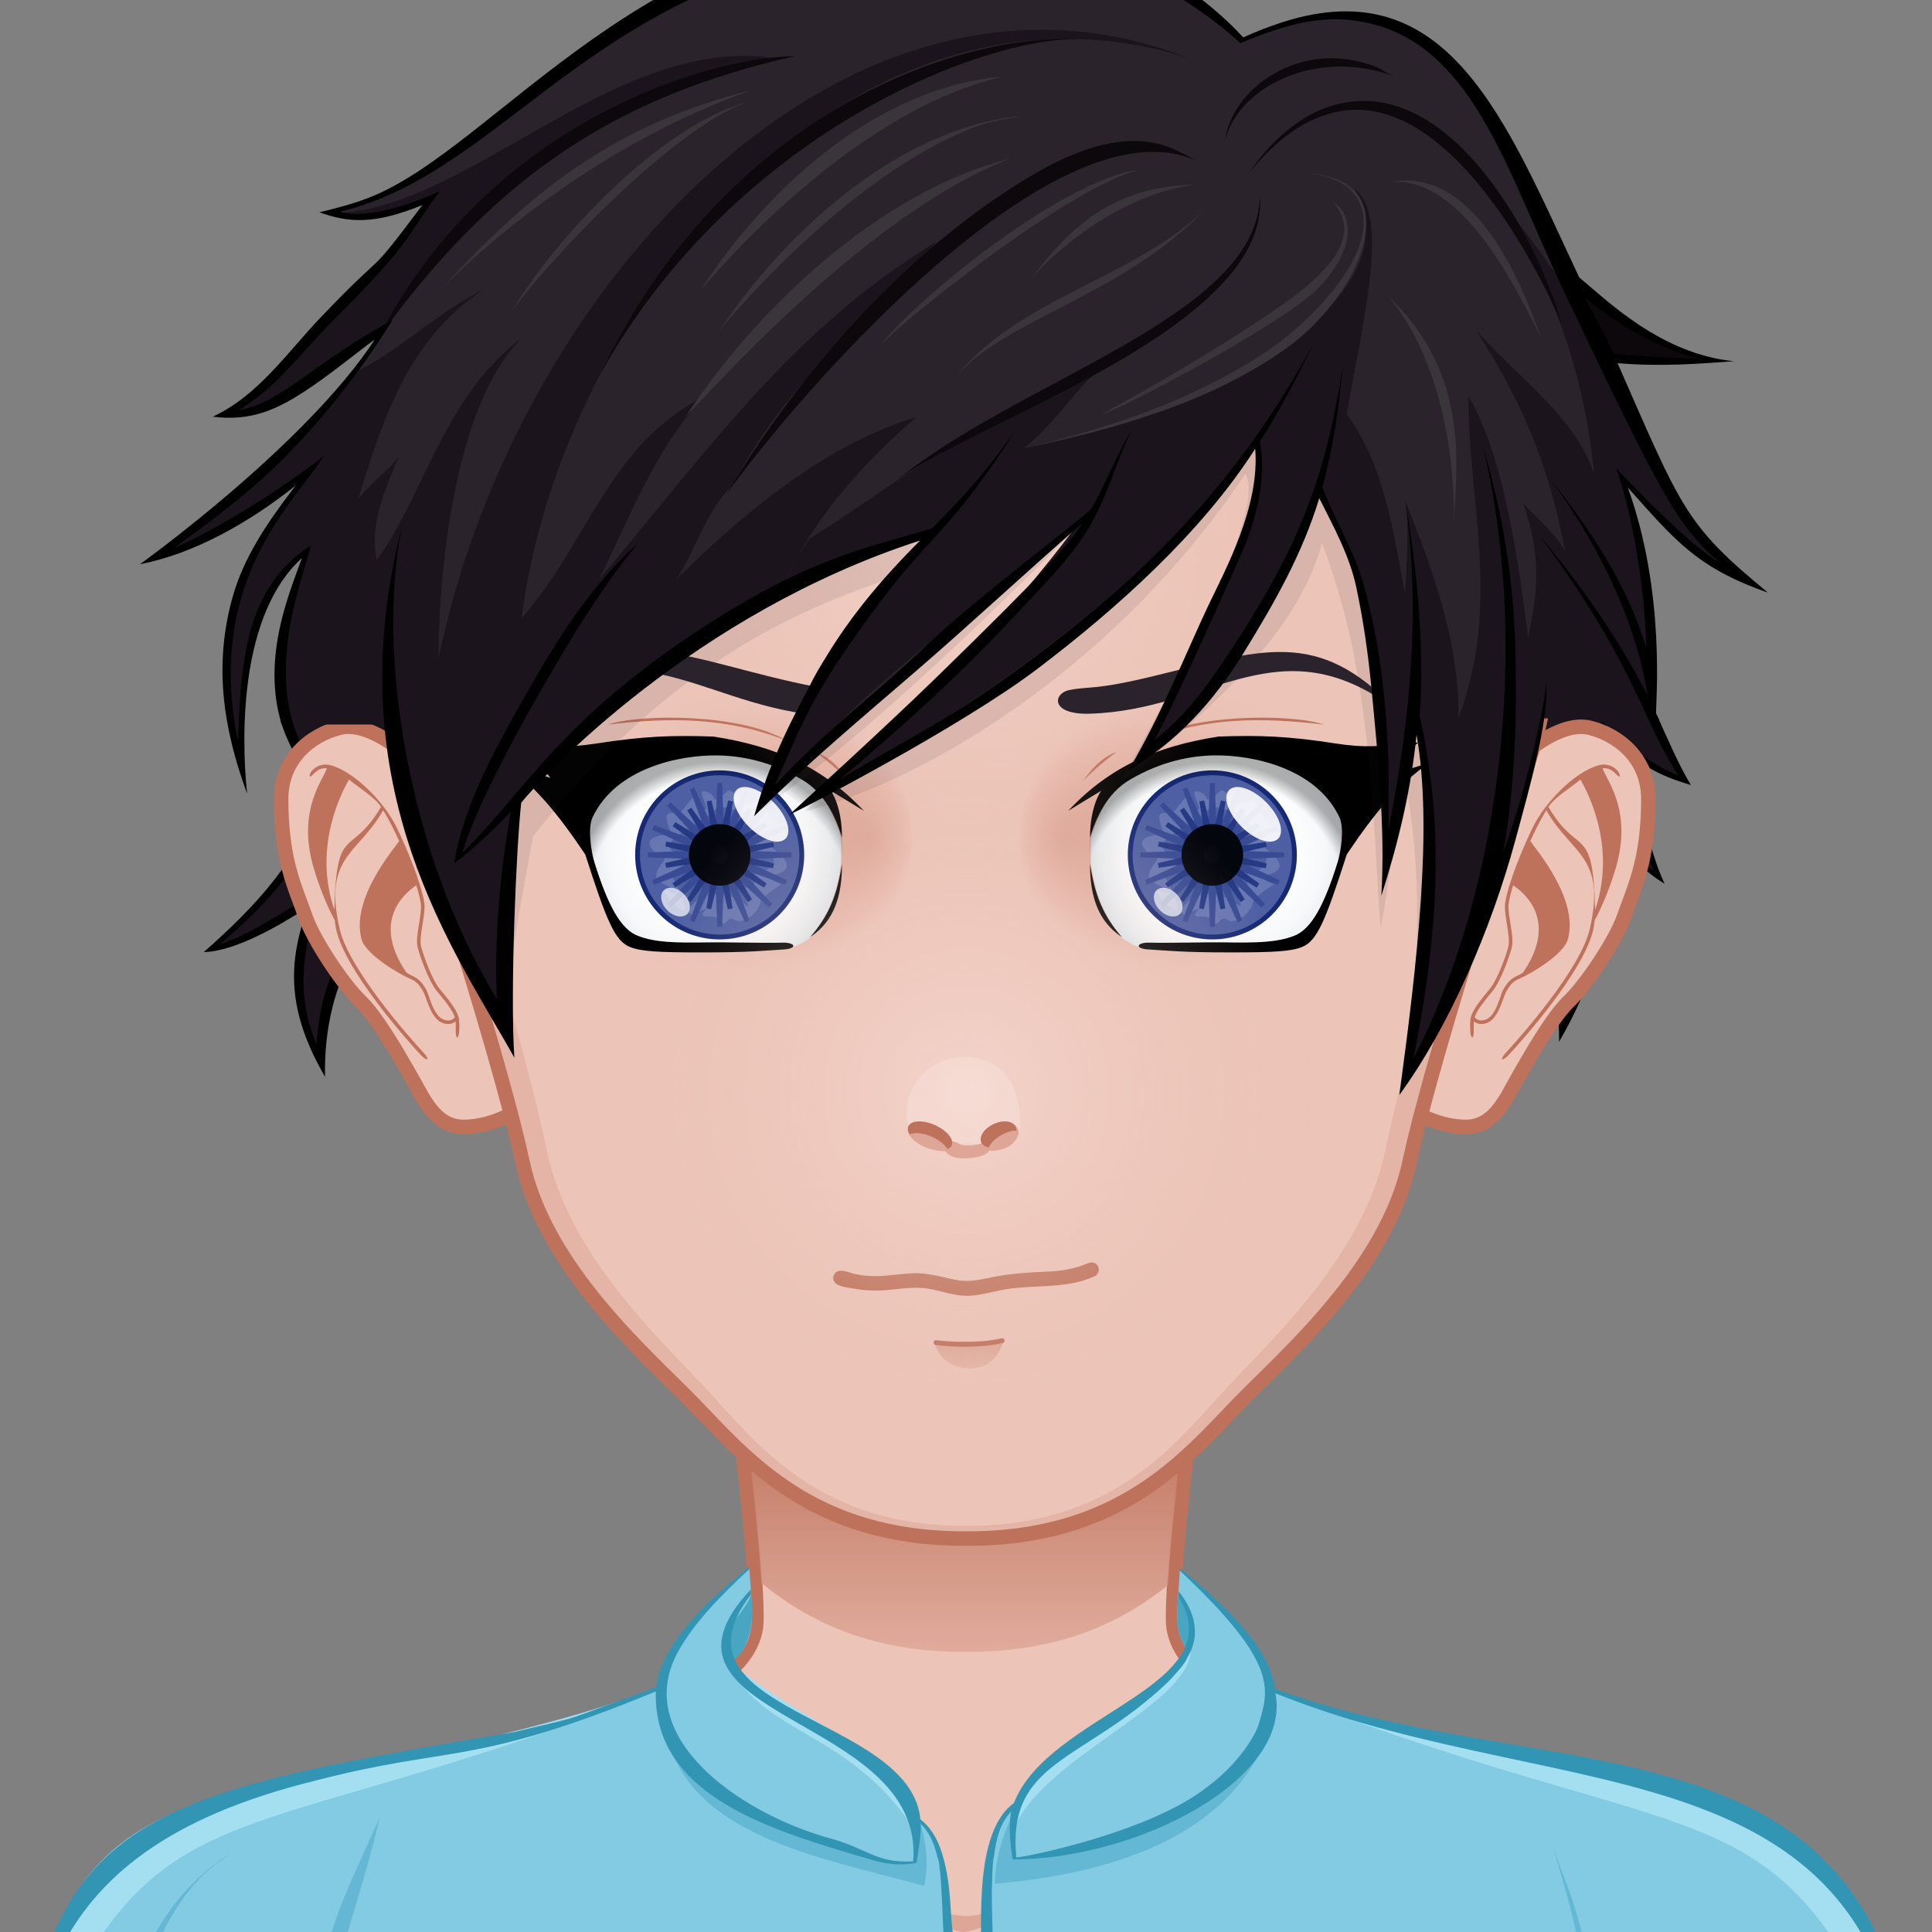 <?xml version="1.0"?>
<svg xmlns="http://www.w3.org/2000/svg" version="1.1" width="600px" height="600px" viewBox="0 0 200 200" style="overflow:hidden!important;">
  <rect x="0" y="0" width="200" height="200" fill="#808080" stroke="none"/>
  <defs id="SvgjsDefs9354">
    <radialGradient id="SvgjsRadialGradient9412" cx="100" cy="113" r="40" gradientUnits="userSpaceOnUse" class="svga-on-canvas-facehighlight-gradient-single-0">
      <stop id="SvgjsStop9413" stop-opacity="0.5" stop-color="#fbe4dd" offset="0"/>
      <stop id="SvgjsStop9414" stop-opacity="0" stop-color="#ecc4b8" offset="0.9"/>
    </radialGradient>
    <radialGradient id="SvgjsRadialGradient9416" cx="100" cy="57" r="36" gradientUnits="userSpaceOnUse" class="svga-on-canvas-facehighlight-gradient-single-1">
      <stop id="SvgjsStop9417" stop-opacity="0.5" stop-color="#fbe4dd" offset="0"/>
      <stop id="SvgjsStop9418" stop-opacity="0" stop-color="#ecc4b8" offset="0.9"/>
    </radialGradient>
    <radialGradient id="SvgjsRadialGradient9497" cx="-558.588" cy="-490.918" r="84.646" gradientTransform="matrix(0.096 -0.025 0.025 0.096 140.548 120.358)" gradientUnits="userSpaceOnUse" class="svga-on-canvas-eyesiris-gradient-left-1">
      <stop id="SvgjsStop9498" stop-opacity="0.8" stop-color="#ffffff" offset="0"/>
      <stop id="SvgjsStop9499" stop-opacity="0" stop-color="#ffffff" offset="1"/>
    </radialGradient>
    <radialGradient id="SvgjsRadialGradient9501" cx="-565.337" cy="-492.691" r="84.644" gradientTransform="matrix(0.099 8.856325e-004 -0.001 0.099 130.377 136.353)" gradientUnits="userSpaceOnUse" class="svga-on-canvas-eyesiris-gradient-left-2">
      <stop id="SvgjsStop9502" stop-opacity="0.8" stop-color="#ffffff" offset="0"/>
      <stop id="SvgjsStop9503" stop-opacity="0" stop-color="#ffffff" offset="1"/>
    </radialGradient>
    <linearGradient id="SvgjsLinearGradient9507" x1="122.283" y1="93.047" x2="123.61" y2="91.466" gradientTransform="matrix(1 0 0 1 -52 0)" gradientUnits="userSpaceOnUse" class="svga-on-canvas-eyesiris-gradient-left-5">
      <stop id="SvgjsStop9508" stop-opacity="1" stop-color="#ffffff" offset="0"/>
      <stop id="SvgjsStop9509" stop-opacity="0" stop-color="#ffffff" offset="1"/>
    </linearGradient>
    <linearGradient id="SvgjsLinearGradient9511" x1="127" y1="85" x2="125" y2="87" gradientTransform="matrix(1 0 0 1 -50 0)" gradientUnits="userSpaceOnUse" class="svga-on-canvas-eyesiris-gradient-left-6">
      <stop id="SvgjsStop9512" stop-opacity="1" stop-color="#ffffff" offset="0"/>
      <stop id="SvgjsStop9513" stop-opacity="0" stop-color="#ffffff" offset="1"/>
    </linearGradient>
    <linearGradient id="SvgjsLinearGradient9515" x1="130" y1="81" x2="126" y2="85" gradientTransform="matrix(1 0 0 1 -50 0)" gradientUnits="userSpaceOnUse" class="svga-on-canvas-eyesiris-gradient-left-7">
      <stop id="SvgjsStop9516" stop-opacity="1" stop-color="#ffffff" offset="0"/>
      <stop id="SvgjsStop9517" stop-opacity="0" stop-color="#ffffff" offset="1"/>
    </linearGradient>
    <radialGradient id="SvgjsRadialGradient9520" cx="-578.76" cy="-490.73" r="84.646" gradientTransform="matrix(0.096 -0.025 0.025 0.096 192.479 119.84)" gradientUnits="userSpaceOnUse" class="svga-on-canvas-eyesiris-gradient-right-1">
      <stop id="SvgjsStop9521" stop-opacity="0.8" stop-color="#ffffff" offset="0"/>
      <stop id="SvgjsStop9522" stop-opacity="0" stop-color="#ffffff" offset="1"/>
    </radialGradient>
    <radialGradient id="SvgjsRadialGradient9524" cx="-584.778" cy="-487.329" r="84.644" gradientTransform="matrix(0.099 8.856325e-004 -0.001 0.099 182.31 135.839)" gradientUnits="userSpaceOnUse" class="svga-on-canvas-eyesiris-gradient-right-2">
      <stop id="SvgjsStop9525" stop-opacity="0.8" stop-color="#ffffff" offset="0"/>
      <stop id="SvgjsStop9526" stop-opacity="0" stop-color="#ffffff" offset="1"/>
    </radialGradient>
    <linearGradient id="SvgjsLinearGradient9530" x1="120.284" y1="93.047" x2="121.611" y2="91.467" gradientUnits="userSpaceOnUse" class="svga-on-canvas-eyesiris-gradient-right-5">
      <stop id="SvgjsStop9531" stop-opacity="1" stop-color="#ffffff" offset="0"/>
      <stop id="SvgjsStop9532" stop-opacity="0" stop-color="#ffffff" offset="1"/>
    </linearGradient>
    <linearGradient id="SvgjsLinearGradient9534" x1="127" y1="85" x2="125" y2="87" gradientUnits="userSpaceOnUse" class="svga-on-canvas-eyesiris-gradient-right-6">
      <stop id="SvgjsStop9535" stop-opacity="1" stop-color="#ffffff" offset="0"/>
      <stop id="SvgjsStop9536" stop-opacity="0" stop-color="#ffffff" offset="1"/>
    </linearGradient>
    <linearGradient id="SvgjsLinearGradient9538" x1="130" y1="81" x2="126" y2="85" gradientUnits="userSpaceOnUse" class="svga-on-canvas-eyesiris-gradient-right-7">
      <stop id="SvgjsStop9539" stop-opacity="1" stop-color="#ffffff" offset="0"/>
      <stop id="SvgjsStop9540" stop-opacity="0" stop-color="#ffffff" offset="1"/>
    </linearGradient>
    <radialGradient id="SvgjsRadialGradient9605" cx="126.653" cy="88.227" r="13.678" gradientTransform="matrix(-1.036 0 0 1.036 204.661 -3.272)" gradientUnits="userSpaceOnUse" class="svga-on-canvas-eyesback-gradient-left-0">
      <stop id="SvgjsStop9606" stop-opacity="1" stop-color="#ffffff" offset="0"/>
      <stop id="SvgjsStop9607" stop-opacity="1" stop-color="#fdfefe" offset="0.544"/>
      <stop id="SvgjsStop9608" stop-opacity="1" stop-color="#f6f8f9" offset="0.74"/>
      <stop id="SvgjsStop9609" stop-opacity="1" stop-color="#eaeff2" offset="0.879"/>
      <stop id="SvgjsStop9610" stop-opacity="1" stop-color="#d9e3e8" offset="0.992"/>
      <stop id="SvgjsStop9611" stop-opacity="1" stop-color="#d8e2e7" offset="1"/>
    </radialGradient>
    <radialGradient id="SvgjsRadialGradient9613" cx="126.654" cy="88.227" r="13.678" gradientTransform="matrix(1.036 0 0 1.036 -4.661 -3.272)" gradientUnits="userSpaceOnUse" class="svga-on-canvas-eyesback-gradient-right-0">
      <stop id="SvgjsStop9614" stop-opacity="1" stop-color="#ffffff" offset="0"/>
      <stop id="SvgjsStop9615" stop-opacity="1" stop-color="#fdfefe" offset="0.544"/>
      <stop id="SvgjsStop9616" stop-opacity="1" stop-color="#f6f8f9" offset="0.74"/>
      <stop id="SvgjsStop9617" stop-opacity="1" stop-color="#eaeff2" offset="0.879"/>
      <stop id="SvgjsStop9618" stop-opacity="1" stop-color="#d9e3e8" offset="0.992"/>
      <stop id="SvgjsStop9619" stop-opacity="1" stop-color="#d8e2e7" offset="1"/>
    </radialGradient>
    <radialGradient id="SvgjsRadialGradient9621" cx="126.653" cy="88.227" r="13.678" gradientTransform="matrix(-1.036 0 0 1.036 204.661 -3.272)" gradientUnits="userSpaceOnUse" class="svga-on-canvas-eyesfront-gradient-left-0">
      <stop id="SvgjsStop9622" stop-opacity="1" stop-color="#ffffff" offset="0"/>
      <stop id="SvgjsStop9623" stop-opacity="1" stop-color="#fdfefe" offset="0.544"/>
      <stop id="SvgjsStop9624" stop-opacity="1" stop-color="#f6f8f9" offset="0.74"/>
      <stop id="SvgjsStop9625" stop-opacity="1" stop-color="#eaeff2" offset="0.879"/>
      <stop id="SvgjsStop9626" stop-opacity="1" stop-color="#d9e3e8" offset="0.992"/>
      <stop id="SvgjsStop9627" stop-opacity="1" stop-color="#d8e2e7" offset="1"/>
    </radialGradient>
    <radialGradient id="SvgjsRadialGradient9631" cx="123.012" cy="86.371" fx="135.984" fy="86.407" r="18.449" gradientTransform="matrix(1 0.028 0.023 -0.828 -47.975 154.432)" gradientUnits="userSpaceOnUse" class="svga-on-canvas-eyesfront-gradient-left-3">
      <stop id="SvgjsStop9632" stop-opacity="1" stop-color="#dda696" offset="0"/>
      <stop id="SvgjsStop9633" stop-opacity="0.3" stop-color="#dda696" offset="0.7"/>
      <stop id="SvgjsStop9634" stop-opacity="0" stop-color="#ecc4b8" offset="1"/>
    </radialGradient>
    <radialGradient id="SvgjsRadialGradient9636" cx="73.035" cy="94.844" r="16.125" gradientTransform="matrix(0.952 -0.05 0.05 0.951 0.125 7.702)" gradientUnits="userSpaceOnUse" class="svga-on-canvas-eyesfront-gradient-left-4">
      <stop id="SvgjsStop9637" stop-opacity="0" stop-color="#000000" offset="0.9"/>
      <stop id="SvgjsStop9638" stop-opacity="0.3" stop-color="#000000" offset="1"/>
    </radialGradient>
    <radialGradient id="SvgjsRadialGradient9642" cx="126.654" cy="88.227" r="13.678" gradientTransform="matrix(1.036 0 0 1.036 -4.661 -3.272)" gradientUnits="userSpaceOnUse" class="svga-on-canvas-eyesfront-gradient-right-0">
      <stop id="SvgjsStop9643" stop-opacity="1" stop-color="#ffffff" offset="0"/>
      <stop id="SvgjsStop9644" stop-opacity="1" stop-color="#fdfefe" offset="0.544"/>
      <stop id="SvgjsStop9645" stop-opacity="1" stop-color="#f6f8f9" offset="0.74"/>
      <stop id="SvgjsStop9646" stop-opacity="1" stop-color="#eaeff2" offset="0.879"/>
      <stop id="SvgjsStop9647" stop-opacity="1" stop-color="#d9e3e8" offset="0.992"/>
      <stop id="SvgjsStop9648" stop-opacity="1" stop-color="#d8e2e7" offset="1"/>
    </radialGradient>
    <radialGradient id="SvgjsRadialGradient9652" cx="123.012" cy="86.371" fx="135.984" fy="86.407" r="18.449" gradientTransform="matrix(-1 0.028 -0.023 -0.828 247.975 154.432)" gradientUnits="userSpaceOnUse" class="svga-on-canvas-eyesfront-gradient-right-3">
      <stop id="SvgjsStop9653" stop-opacity="1" stop-color="#dda696" offset="0"/>
      <stop id="SvgjsStop9654" stop-opacity="0.3" stop-color="#dda696" offset="0.7"/>
      <stop id="SvgjsStop9655" stop-opacity="0" stop-color="#ecc4b8" offset="1"/>
    </radialGradient>
    <radialGradient id="SvgjsRadialGradient9657" cx="73.035" cy="94.844" r="16.125" gradientTransform="matrix(-0.952 -0.05 -0.05 0.951 199.875 7.702)" gradientUnits="userSpaceOnUse" class="svga-on-canvas-eyesfront-gradient-right-4">
      <stop id="SvgjsStop9658" stop-opacity="0" stop-color="#000000" offset="0.9"/>
      <stop id="SvgjsStop9659" stop-opacity="0.3" stop-color="#000000" offset="1"/>
    </radialGradient>
    <linearGradient id="SvgjsLinearGradient9717" x1="99.98" y1="171.27" x2="99.98" y2="136.351" gradientUnits="userSpaceOnUse" class="svga-on-canvas-chinshadow-gradient-single-0">
      <stop id="SvgjsStop9718" stop-opacity="0.8" stop-color="#dda696" offset="0"/>
      <stop id="SvgjsStop9719" stop-opacity="1" stop-color="#be725b" offset="0.7"/>
    </linearGradient>
    <linearGradient id="SvgjsLinearGradient9733" x1="100" y1="142" x2="100" y2="139" gradientUnits="userSpaceOnUse" class="svga-on-canvas-mouth-gradient-single-0">
      <stop id="SvgjsStop9734" stop-opacity="1" stop-color="#e4b5a7" offset="0.1"/>
      <stop id="SvgjsStop9735" stop-opacity="1" stop-color="#dda696" offset="1"/>
    </linearGradient>
  </defs>
  <g id="svga-group-wrapper">
    <g id="svga-group-backs-single"/>
    <g id="svga-group-humanwrap-move" transform="matrix(1,0,0,1,0,0)">
      <g id="svga-group-humanwrap" transform="matrix(1,0,0,1,0,0)">
        <g id="svga-group-hair-back-move" transform="matrix(1,0,0,1,0,0)">
          <g id="svga-group-hair-back" transform="matrix(1,0,0,1,0,0)">
            <path id="SvgjsPath9578" d="M156.79,87.186c1.245-4.645,2.08-9.934,2.312-14.214h11.529c1.834,3.925,2.658,6.08,3.9,7.933c-1.84-0.72-3.965-1.467-7.809-4.972c0.318,0.854,4.324,12.487,4.587,14.493c-3.391-2.793-4.635-5.812-6.713-8.063c1.206,8.371,1.873,12.796-2.654,23.504C159.181,90.365,157.449,87.622,156.79,87.186zM34.506,74.599c-0.217,8.956-2.898,15.556-12.347,23.446c2.96-0.94,5.61-2.43,10.271-5.06c0.8-2.13,1.51-4.561,1.79-6.8c-0.82,7.9-5.598,13.347-1.274,22.677c0.606-7.783,3.254-13.309,10.093-17.755c-0.216,0.149-0.716,0.513-1.372,1.089c0.747-0.612,1.527-1.188,2.333-1.728c-1.567-4.835-2.861-12.029-2.909-15.869H34.506z M33.478,81.232c-1.485-1.845-2.84-4.664-3.422-6.633h4.441C34.344,75.986,34.038,79.067,33.478,81.232z" fill="#1b141c" stroke-width="none" opacity="1"/>
            <path id="SvgjsPath9579" d="M173.749,80.275c-1.258-1.878-2.29-4.05-3.289-6.204h1.082c1.02,2.248,2.179,5.013,3.497,7.194c-3.51-1.04-5.28-2.09-7.91-4.72c3.17,7.87,3.66,11.71,5.19,14.94c-4.49-2.72-5.15-6.06-7.49-8.73c1.51,7.79,2.98,13.92-3.43,25.09c0-6.07-1.29-13.851-3.55-19.8c3.289,3.15,3.819,13.52,4.079,17.08c1.011-2.39,1.851-4.84,2.511-7.37c1.75-6.68,0.18-12.78-0.15-15.8c1.913,1.238,4.051,5.872,6.9,8.22c-1.801-4.38-2-6.61-5.399-15.54C168.6,77.325,171.119,79.245,173.749,80.275z M32.749,108.115c-3.38-8.12,0.65-14.03,1.47-21.93c-0.28,2.24-1.09,4.37-1.89,6.5c-4.66,2.63-6.61,4.12-9.57,5.06c9.449-7.89,11.529-13.99,11.747-22.946h-0.108c-0.153,1.387-0.459,3.801-1.019,5.966c-1.485-1.845-2.559-4.216-3.141-6.185l-1.204,0.011c0.695,2.252,2.058,4.925,4.075,7.094c-1.63,6.99-6.84,12.3-12.02,16.88c3.33-0.1,7.88-2.78,10.79-4.66c-2.09,5.7-2.23,10.66,1.77,17.57c-0.246-10.686,5.281-16.878,8.017-19.28c0.656-0.576,1.156-0.94,1.372-1.089C36.199,95.554,33.355,100.333,32.749,108.115z" fill="#000000" stroke-width="none" opacity="1"/>
          </g>
        </g>
        <g id="svga-group-humanbody-single">
          <path id="SvgjsPath9419" d="M190.858 199.866c-6.008-10.158-13.474-11.973-19.628-13.936 -6.323-2.016-19.346-3.178-26.449-4.6 -6.86-1.373-23.153-5.789-23.339-13.488 -0.192-8.066 4.291-40.09 4.291-40.09H74.005c0 0 4.487 32.023 4.294 40.09 -0.184 7.699-16.48 12.115-23.341 13.488 -7.104 1.422-20.125 2.584-26.448 4.6 -6.156 1.963-13.624 3.777-19.632 13.936 -3.644 6.16-6.008 16.133-6.008 27.133h194C196.869 215.999 194.509 206.026 190.858 199.866z" fill="#ecc4b8" stroke-width="none" opacity="1" stroke="none"/>
          <path id="SvgjsPath9420" d="M121.442 167.843c2.495 10.929 18.165 13.698 26.293 15.325 21.909 4.379 33.772 5.134 42.297 19.539 2.903 4.916 5.459 15.864 5.962 24.153 1.835 0.291 0.531-17.432-5.136-26.994 -9.742-16.472-29.089-15.135-46.077-18.535C137.921 179.958 121.628 175.542 121.442 167.843L121.442 167.843zM78.558 167.843c-0.186 7.699-16.479 12.115-23.339 13.488 -16.988 3.4-36.335 2.063-46.077 18.535 -5.667 9.563-6.971 27.285-5.136 26.994 0.503-8.289 3.059-19.237 5.962-24.153 8.524-14.405 20.388-15.16 42.297-19.539C60.393 181.541 76.063 178.771 78.558 167.843L78.558 167.843z" fill="#fbe4dd" stroke-width="none" opacity="1" stroke="none"/>
          <path id="SvgjsPath9421" d="M51.206 189.513c0 0 28.641 0.299 33.473 1.885 2.314 0.758 8.372 5.633 8.372 5.633s-6.556-3.17-8.658-3.758C79.51 191.909 51.206 189.513 51.206 189.513zM99.795 199.999c2.053-0.041 7.887-3.799 7.887-3.799s-5.574 2.059-7.342 2.16c-1.491 0.086-6.366-1.238-6.366-1.238S98.112 200.032 99.795 199.999zM117.008 192.757c6.75-1.818 29.786-3.23 29.786-3.23s-23.791-0.516-30.51 1.725c-2.252 0.752-7.562 5.16-7.562 5.16S114.786 193.354 117.008 192.757z" fill="#dda696" stroke-width="none" opacity="1" stroke="none"/>
          <path id="SvgjsPath9422" d="M190.858 199.866c-9.741-16.471-29.122-15.142-46.077-18.535 -6.86-1.373-23.153-5.789-23.339-13.488 -0.192-8.066 4.291-40.09 4.291-40.09H74.005c0 0 4.487 32.023 4.294 40.09 -0.184 7.699-16.48 12.115-23.341 13.488 -7.104 1.422-20.125 2.584-26.448 4.6 -6.156 1.963-13.624 3.777-19.632 13.936 -3.644 6.16-6.008 16.133-6.008 27.133h194C196.869 215.999 194.509 206.026 190.858 199.866z" fill="none" stroke="#be725b" stroke-width="1.5" opacity="1"/>
        </g>
        <g id="svga-group-chinshadow-single">
          <path id="SvgjsPath9716" d="M74.767 128.517c0.63 4.561 3.424 25.109 4.058 35.365 4.747 3.863 11.162 7.168 21.177 7.121 9.822 0.046 16.18-3.132 20.899-6.899 0.607-10.183 3.436-30.995 4.069-35.587l0.017-0.113H74.751L74.767 128.517z" fill="url(#SvgjsLinearGradient9717)" opacity="1"/>
        </g>
        <g id="svga-group-clothes-single">
          <path id="SvgjsPath9691" d="M131.897 174.908c-0.71-5.501-7.712-10.543-9.75-12.442 -0.236 4.085-0.705 6.017 0.606 8.112 -2.489 5.646-14.874 8.832-17.736 16.158 -4.637 3.334-2.905 14.993-3.52 16.256 -0.487 2.981-0.519 2.893-0.978 4.772 -3.689-9.722-0.965-15.924-5.341-19.41 -0.775-8.344-16.73-10.325-19.263-16.676 0.044 0.023 0.081 0.056 0.13 0.07 1.999-1.699 1.916-4.357 1.692-6.688 -0.017-0.763 0.014-0.165-0.167-2.685 -1 0.218-8.943 7.903-9.563 12.353 -47.123 17.062-66.354-0.609-66.371 57.268 6.439 0.001 14.098 0.142 24.677 0.336 58.466 1.074 109.342 1.267 171.612 1.073C203.17 174.271 165.243 186.777 131.897 174.908z" fill="#82cbe2" stroke-width="none" opacity="1" stroke="none"/>
          <path id="SvgjsPath9692" d="M77.752 165.168c0.502 3-0.564 5.945-1.705 6.581 -0.016-0.005-0.106 0.019-0.219 0.051C73.604 169.312 76.813 167.496 77.752 165.168zM121.952 165.255c-0.163 2.308-0.168 3.773 0.802 5.323C123.256 169.933 123.97 166.587 121.952 165.255z" fill="#49a6c3" stroke-width="none" opacity="1" stroke="none"/>
          <path id="SvgjsPath9693" d="M103 195c0-2.728 0.938-5.447 2.163-7.857 -0.157 1.619-0.023 3.621-0.023 5.24C115.16 191.159 128 188 132 177 129 190 115 194 103 195zM94.745 192.708c-4.508 1.127-23.834-6.931-25.875-13.89 1.958 11.167 15.81 13.406 26.81 16.406 0.525-2.625 0.133-4.42-0.417-6.638C95.262 188.587 94.495 191.708 94.745 192.708zM164.039 226.686c0.069-1 1.299-4.924 0.91-10.45 -0.569-11.436-1.158-14.953-4.13-24.87 1.838 5.188 2.378 5.507 4.24 14.58C167.123 215.282 163.961 228.045 164.039 226.686zM39.309 188.136c-4.773 10.695-7.132 14.257-6.07 27l-0.01-0.021c0.089 1 0.533 6.777 1.02 9.73 -0.489-10.028-0.196-3.99-0.33-9.73 0-10 0 9.97 0-0.03C33.314 205.074 36.536 200 39.309 188.136zM12.049 220.966c-0.347-2.074 1.398-21.812 10.73-28.311 0.95-0.647 1.46-1.007 0.48-0.39C9.37 201.488 12.049 223.12 12.049 220.966z" fill="#64b8d3" stroke-width="none" opacity="1" stroke="none"/>
          <path id="SvgjsPath9694" d="M123.271 170.918c-0.382 5.633-14.783 10.771-18.217 18.123C105.395 179.851 118.691 177.167 123.271 170.918zM94.875 189.728c0.874-7.739-14.001-12.106-19.817-18.3C78.375 179.783 87.87 178.72 94.875 189.728zM191.032 202.707c5.535 9.07 4.81 18.807 6.837 24.292 0-11-1.255-20.75-4.75-26.999 -10.75-19.222-20.933-12.19-61.891-25.213C170.494 190.11 180.681 185.745 191.032 202.707zM68.771 174.787C27.813 187.81 17.631 180.778 6.881 200c-3.495 6.249-4.75 15.999-4.75 26.999 2.027-5.485 1.302-15.222 6.837-24.292C19.319 185.745 29.506 190.11 68.771 174.787z" fill="#a3dff1" stroke-width="none" opacity="1" stroke="none"/>
          <path id="SvgjsPath9695" d="M131.989 174.835c-0.58-4.709-6.171-9.438-9.833-12.482l-0.019 0.242c10.193 9.529 9.228 12.276 8.212 15.74 -0.379 1.423-2.306 4.396-5.381 6.65 -5.775 4.592-18.388 7.196-19.76 7.3 -0.986-10.086 6.97-9.877 15.59-18.06 0.426-0.408 1.954-2.042 2.08-2.561 1.445-2.345 0.869-4.797-0.864-6.922l-0.026 0.539c5.861 9.314-13.443 12.09-17.029 21.373 -4.667 3.355-2.955 15.05-3.56 16.32 -0.527 3.224-0.562 3.035-0.9 4.45 -2.902-7.66-1.46-10.241-2.89-15.261 0-0.01 0-0.01 0-0.01 -0.421-1.474-1.108-2.883-2.33-3.81 -1.001-10.774-26.998-11.045-17.54-23.285l-0.035-0.506c-12.585 13.44 18.053 12.91 16.834 28.131 -3.949 0.233-4.683-1.386-9.07-2.51 -9.301-2.722-19.946-10.46-15.35-19.051 1.694-3.16 4.616-6.051 7.444-8.681l-0.015-0.252c-3.709 3.074-8.965 7.575-9.629 12.463 -10.404 3.77-6.731 2.755-14.67 4.64 -42.604 7.271-51.71 8.612-51.71 52.801 23.243 0 62.481 1.831 196.48 1.409C203.358 173.707 164.567 186.764 131.989 174.835zM1.729 231.855c0.37-22.729 0.68-40.048 30.82-47.5 14.567-3.776 16.128-1.387 35.34-9.25 -0.288 10.922 12.107 14.433 22.59 17.49 1.68 0.484 2.988 0.49 4.4 0.26 0.12-0.824 0.529-3.08 0.42-4.08 0.964 0.965 1.456 2.188 1.75 3.51 0.311 0.312 0.496 5.03 0.51 5.47 0.518 14.971 3.707 3.918 3.29 33.671C90.129 231.426 31.302 231.643 1.729 231.855zM101.819 231.426c0.793-10.911 1.635-12.78-0.36-21.19 1.847-6.996 1.21-9.104 1.21-14.23 -0.002-0.216 0.067-3.607 0.22-3.76 0.232-1.889 0.632-3.541 1.801-4.71 -0.334 1.382-0.086 3.574 0.14 4.95 13.034 0 28.936-8.348 27.2-17.2 30.37 12.298 64.938 3.99 65.64 46.101 0.187 2.804 0.154 4.91 0.22 11.77C121.583 231.592 110.039 231.381 101.819 231.426z" fill="#3295b4" stroke-width="none" opacity="1" stroke="none"/>
        </g>
        <g id="svga-group-head" transform="matrix(1,0,0,1,0,0)">
          <g id="svga-group-ears-left-move" transform="matrix(1,0,0,1,0,0)">
            <g id="svga-group-ears-left" transform="matrix(1,0,0,1,0,0)">
              <path id="SvgjsPath9686" d="M45.443 81.864c-1.469-2.399-6.648-7.441-10.31-6.519 -2.979 0.752-6.032 3.199-6.032 7.37 -0.001 6.462 1.496 9.209 2.501 12.141 0.856 2.495 3.915 7.068 5.761 8.841 2.273 2.179 5.957 9.221 6.404 9.941 0.705 1.137 1.877 2.946 4.043 3.014 3.29 0.103 7.085-2.077 7.323-3.44C56.42 105.816 49.263 88.107 45.443 81.864z" fill="#ecc4b8" stroke="#be725b" stroke-width="1.5" opacity="1"/>
              <path id="SvgjsPath9687" d="M43.596 98.002c-0.142-0.549 0.007-1.474 0.152-2.367 0.131-0.814 0.255-1.583 0.18-2.126 -0.285-2.036-1.892-5.906-2.942-8.003 -1.208-2.412-4.117-5.452-6.568-6.235 -1.013-0.325-1.681 0.063-2.067 0.456 -0.284 0.289-0.347 0.628-0.254 0.668 0.093 0.04 0.304-0.241 0.61-0.505 0.25-0.217 0.617-0.402 1.122-0.364 -0.203 1.014-3.138 4.164-1.381 10.249 0.822 2.849 1.992 5.143 2.202 5.473 0.032 0.347 0.083 0.687 0.159 1.016 0.991 4.297 7.286 11.382 8.785 12.981 0.277 0.296 0.567 0.471 0.639 0.4 0.072-0.071-0.1-0.363-0.376-0.661 -1.48-1.589-7.734-8.657-8.69-12.803 -1.754-7.595 1.916-7.723 4.499-12.3 0.397 0.647 0.733 1.27 0.993 1.789 0.203 0.407 0.429 0.883 0.661 1.398 -0.458 0.719-5.059 5.972-3.889 10.175 0.433 1.55 3.779 3.548 5.073 4.096 0.712 0.302 0.979 0.752 1.289 1.273 0.359 0.605 0.767 2.758 1.95 3.254 0.241 0.101 0.458 0.143 0.651 0.143 0.334 0 0.587-0.126 0.774-0.276 0.019 0.264 0.018 0.604 0.008 0.917 -0.011 0.405 0.046 0.738 0.147 0.746s0.208-0.313 0.221-0.717c0.016-0.497 0.014-1.112-0.077-1.407 -0.265-0.867-1.076-1.845-1.934-2.88C44.688 101.372 43.815 98.852 43.596 98.002zM34.616 94.192c-2.322-6.746 0.993-12.568 1.514-13.495 0.908 0.776 2.662 1.815 3.314 2.83C36.33 88.848 34.811 85.147 34.616 94.192zM45.884 105.528c-1.072-0.449-1.431-2.52-1.778-3.104 -0.314-0.528-0.639-1.074-1.461-1.423 -0.179-0.076-0.376-0.191-0.578-0.324 -3.861-5.679 0.291-8.507 1.027-9.037 0.226 0.724 0.396 1.387 0.47 1.919 0.068 0.489-0.058 1.266-0.179 2.017 -0.15 0.931-0.306 1.894-0.145 2.518 0.24 0.928 1.14 3.481 2.01 4.531 0.772 0.933 1.564 1.893 1.835 2.676C46.97 105.458 46.604 105.83 45.884 105.528z" fill="#be725b" stroke-width="none" opacity="1" stroke="none"/>
            </g>
          </g>
          <g id="svga-group-ears-right-move" transform="matrix(1,0,0,1,0,0)">
            <g id="svga-group-ears-right" transform="matrix(1,0,0,1,0,0)">
              <path id="SvgjsPath9688" d="M154.295 81.864c1.469-2.399 6.648-7.441 10.311-6.519 2.979 0.752 6.031 3.199 6.031 7.37 0.002 6.462-1.496 9.209-2.5 12.141 -0.857 2.495-3.916 7.068-5.762 8.841 -2.273 2.179-5.957 9.221-6.404 9.941 -0.705 1.137-1.877 2.946-4.043 3.014 -3.291 0.103-7.086-2.077-7.324-3.44C143.318 105.816 150.475 88.107 154.295 81.864z" fill="#ecc4b8" stroke="#be725b" stroke-width="1.5" opacity="1"/>
              <path id="SvgjsPath9689" d="M154.205 102.391c-0.857 1.036-1.668 2.013-1.934 2.88 -0.09 0.295-0.092 0.91-0.076 1.407 0.014 0.404 0.119 0.725 0.221 0.717s0.158-0.341 0.146-0.746c-0.01-0.313-0.01-0.653 0.01-0.917 0.186 0.15 0.439 0.276 0.773 0.276 0.193 0 0.41-0.042 0.65-0.143 1.184-0.496 1.592-2.649 1.951-3.254 0.311-0.521 0.576-0.971 1.289-1.273 1.293-0.548 4.639-2.545 5.072-4.096 1.17-4.204-3.432-9.456-3.889-10.175 0.232-0.515 0.457-0.991 0.66-1.398 0.26-0.519 0.596-1.141 0.994-1.789 2.582 4.577 6.252 4.705 4.498 12.3 -0.957 4.146-7.209 11.214-8.689 12.803 -0.275 0.298-0.447 0.59-0.377 0.661 0.072 0.07 0.361-0.104 0.639-0.4 1.5-1.6 7.795-8.685 8.785-12.981 0.076-0.33 0.129-0.669 0.16-1.016 0.209-0.33 1.379-2.624 2.201-5.473 1.758-6.085-1.178-9.235-1.381-10.249 0.504-0.039 0.871 0.147 1.123 0.364 0.305 0.265 0.518 0.545 0.609 0.505 0.094-0.041 0.029-0.379-0.254-0.668 -0.387-0.393-1.055-0.781-2.068-0.456 -2.451 0.783-5.359 3.823-6.568 6.235 -1.049 2.097-2.656 5.967-2.941 8.003 -0.074 0.544 0.049 1.313 0.18 2.126 0.145 0.894 0.293 1.818 0.152 2.367C155.924 98.852 155.051 101.372 154.205 102.391zM160.295 83.528c0.652-1.015 2.406-2.054 3.313-2.83 0.521 0.926 3.836 6.749 1.516 13.495C164.928 85.147 163.408 88.848 160.295 83.528zM152.652 105.301c0.271-0.783 1.064-1.743 1.836-2.676 0.869-1.05 1.77-3.603 2.01-4.531 0.16-0.624 0.006-1.586-0.145-2.518 -0.121-0.751-0.248-1.528-0.18-2.017 0.074-0.532 0.244-1.195 0.471-1.919 0.734 0.53 4.887 3.358 1.025 9.037 -0.201 0.133-0.398 0.248-0.578 0.324 -0.822 0.349-1.146 0.895-1.461 1.423 -0.346 0.584-0.705 2.655-1.777 3.104C153.135 105.83 152.768 105.458 152.652 105.301z" fill="#be725b" stroke-width="none" opacity="1" stroke="none"/>
            </g>
          </g>
          <g id="svga-group-faceshape-wrap" transform="matrix(1,0,0,1,0,0)">
            <g id="svga-group-faceshape-single">
              <path id="SvgjsPath9713" d="M100.002 0.867C66.384 0.919 39.082 28.09 39.134 61.564c0.009 5.316 0.704 10.471 2.002 15.382h0.001C41.15 77 51.427 107.873 54.086 120.29c2.38 11.116 12.959 20.132 17.72 25.046 5.47 5.649 12.307 14.008 28.197 13.934 15.889 0.074 22.727-8.284 28.197-13.934 4.761-4.914 15.34-13.93 17.72-25.046 2.659-12.417 12.937-43.291 12.947-43.344h0.002c1.298-4.911 1.994-10.066 2.002-15.382C160.923 28.09 133.62 0.919 100.002 0.867z" fill="#ecc4b8" stroke-width="none" opacity="1"/>
              <path id="SvgjsPath9714" d="M133.47 10.898c14.604 11.017 24.131 29.011 24.1 49.346 -0.008 5.315-0.664 10.471-1.892 15.382h-0.002c-0.011 0.053-9.73 30.925-12.246 43.342 -2.251 11.117-12.256 20.132-16.76 25.047 -5.173 5.649-11.64 14.008-26.667 13.934 -15.028 0.074-21.495-8.284-26.668-13.934 -4.502-4.915-14.508-13.93-16.759-25.047C54.06 106.552 44.34 75.68 44.329 75.626h-0.001c-1.228-4.911-1.885-10.066-1.893-15.382 -0.03-20.335 9.497-38.33 24.101-49.346 -16.522 10.863-27.433 29.499-27.4 50.666 0.009 5.316 0.704 10.471 2.002 15.382h0.001C41.15 77 51.427 107.873 54.086 120.29c2.38 11.116 12.959 20.132 17.72 25.046 5.47 5.649 12.307 14.008 28.197 13.934 15.889 0.074 22.727-8.284 28.197-13.934 4.761-4.914 15.34-13.93 17.72-25.046 2.659-12.417 12.937-43.291 12.947-43.344h0.002c1.298-4.911 1.994-10.066 2.002-15.382C160.903 40.398 149.992 21.762 133.47 10.898z" fill="#e4b5a7" stroke-width="none" opacity="1"/>
              <path id="SvgjsPath9715" d="M100.002 0.867C66.384 0.919 39.082 28.09 39.134 61.564c0.009 5.316 0.704 10.471 2.002 15.382h0.001C41.15 77 51.427 107.873 54.086 120.29c2.38 11.116 12.959 20.132 17.72 25.046 5.47 5.649 12.307 14.008 28.197 13.934 15.889 0.074 22.727-8.284 28.197-13.934 4.761-4.914 15.34-13.93 17.72-25.046 2.659-12.417 12.937-43.291 12.947-43.344h0.002c1.298-4.911 1.994-10.066 2.002-15.382C160.923 28.09 133.62 0.919 100.002 0.867z" fill="none" stroke="#be725b" stroke-width="1.5" opacity="1"/>
            </g>
          </g>
          <g id="svga-group-mouth-single-move" transform="matrix(1,0,0,1,0,0)">
            <g id="svga-group-mouth-single" transform="matrix(1,0,0,1,0,0)">
              <path id="SvgjsPath9732" d="M100.457 141.651c-3.24 0-3.697-2.678-3.697-2.678l7.125-0.188C103.884 138.785 103.307 141.651 100.457 141.651z" fill="url(#SvgjsLinearGradient9733)" opacity="1"/>
              <path id="SvgjsPath9736" d="M99.886 139.415c-1.668 0-2.938-0.171-3.027-0.184 -0.137-0.02-0.232-0.146-0.213-0.282 0.019-0.138 0.147-0.227 0.282-0.214 0.037 0.006 3.7 0.5 6.766-0.195 0.146-0.03 0.27 0.057 0.3 0.189 0.03 0.135-0.055 0.269-0.188 0.299C102.485 139.327 101.082 139.415 99.886 139.415zM100.071 134.142c-1.291 0-2.542-0.477-3.8-0.71 -1.408-0.262-2.812-0.038-4.221 0.096 -1.202 0.114-2.384 0.097-3.574-0.118 -0.566-0.103-1.409-0.165-1.893-0.491 -0.496-0.335-0.404-1.114 0.155-1.324 0.528-0.2 1.35 0.216 1.882 0.317 0.608 0.116 1.225 0.189 1.845 0.198 1.366 0.018 2.719-0.258 4.083-0.306 1.445-0.048 2.835 0.352 4.231 0.658 1.247 0.273 2.325 0.09 3.553-0.174 2.13-0.459 4.259-0.573 6.429-0.67 1.073-0.049 2.167-0.256 3.19-0.583 0.436-0.141 0.953-0.512 1.411-0.261 0.528 0.29 0.503 1.082-0.042 1.337 -1.781 0.837-3.78 0.972-5.715 1.061 -1.235 0.056-2.475 0.117-3.694 0.334C102.64 133.731 101.371 134.142 100.071 134.142z" fill="#be725b" stroke-width="none" opacity="1"/>
            </g>
          </g>
          <g id="svga-group-eyes-left-move" transform="matrix(1,0,0,1,0,0)">
            <g id="svga-group-eyes-left" transform="matrix(1,0,0,1,0,0)">
              <g id="svga-group-eyesback-left">
                <path id="SvgjsPath9604" d="M74.285 78.051c2.405 0.037 5.43 0.584 8.73 2.542 2.382 1.412 3.481 3.918 4.146 6.074 0.051 1.025 0.034 2.001-0.015 2.872 -0.498 3.228-1.36 5.328-3.214 7.521 -0.523 0.413-1.124 0.765-1.814 0.984 -0.186 0.059-0.518-0.332-1.056-0.316 -1.889 0.053-5.997-0.058-7.633-0.029 -3.664 0.063-5.617 0-7.388-0.682 -1.779-0.685-3.124-3.201-4.519-7.747 -0.315-1.029-0.714-3.565-0.183-4.71C63.753 79.354 70.382 77.991 74.285 78.051z" fill="url(#SvgjsRadialGradient9605)" opacity="1"/>
              </g>
              <g id="svga-group-eyesiriswrapper-left" transform="matrix(1,0,0,1,-0.5,1.5)">
                <g id="svga-group-eyesiriscontrol-left" transform="matrix(1,0,0,1,0,0)">
                  <g id="svga-group-eyesiris-left" transform="matrix(1,0,0,1,0,0)">
                    <path id="SvgjsPath9662" d="M83.5 87.001c0 4.693-3.806 8.498-8.5 8.498s-8.5-3.805-8.5-8.498c0-4.697 3.806-8.502 8.5-8.502S83.5 82.304 83.5 87.001z" fill="#4e60a3" stroke="#152975" stroke-width="0.5" opacity="1"/>
                    <path id="SvgjsPath9663" d="M70.058 90.974c1.241-0.103 0.142-0.434 0.142-0.434 -0.613-0.331-1.768-0.839-1.768-1.306 0-1.461 2.002-1.839-0.048-2.416 -2.13-1.955 1.653-1.914 1.625-1.98 -1.381-3.366 0.423-1.518 1.183-2.512 2.816-3.682 0.785 0.378 2.314 0 0.554-0.136-1.105-2.169 0.048-1.884 0.763 0.187 0.937 0.821 0.937 0.821 0.557-0.109 1.428-0.966 1.428-0.966 1.061 0.32 1.806 1.827 1.478 1.545 0.522-0.063 1.252-0.313 1.822-0.483 0 0 0.1-0.338 0.196-0.047 1.3 3.77 4.652 3.5 0.792 4.589 0 0-0.249 0 0.542 0.627 3.839 3.066-2.978 2.117 0.638 3.527 0.147-0.146-2.167 1.368-2.167 1.787 0 0.71-1.477 2.576-2.757 1.841 -0.714-0.408-0.823 0.85-1.243 0.269 -0.823-1.138-2.467-0.049-1.859-1.095 0.898-0.737-0.926 0.289-1.28 0.289 -1.172 0 1.534-3.942 5.516-1.013 1.165 0.853-1.224-2.03 0.886-2.03 0.211 0.069 0.148-0.739 0.148-0.966 -1.098-0.215 1.969-0.005 1.969-1.788 0.193 0.039 0.721-0.495-2.316 0 0 0-0.097-1.063-0.048-1.256 0.156-0.62 1.72-0.422 1.28-1.063 -0.001-0.001-1.132-2.272-1.132-2.272 -3.645-0.586-1.562-0.952-3.841-0.483 -0.108 0.535-4.881 2.811-4.729 3.866 0.142 0.995 2.997 1.328 0.295 3.091C74.157 96.989 67.118 89.06 70.058 90.974z" fill="#6777b2" stroke-width="none" opacity="1"/>
                    <path id="SvgjsPath9664" d="M75,79.562l0.243,6.223l2.603-5.656l-2.158,5.84l4.572-4.229l-4.229,4.57l5.842-2.157l-5.655,2.604l6.222,0.242l-6.222,0.242l5.655,2.604l-5.842-2.157l4.229,4.57l-4.572-4.229l2.158,5.84l-2.603-5.656L75,94.437l-0.243-6.223l-2.604,5.656l2.156-5.84l-4.57,4.229l4.229-4.57l-5.842,2.157l5.655-2.604l-6.219-0.242l6.219-0.242l-5.655-2.604l5.842,2.157l-4.229-4.57l4.57,4.229l-2.156-5.84l2.604,5.656L75,79.562z" fill="#4e60a3" stroke="#384b94" stroke-width="0.5" opacity="1"/>
                    <path id="SvgjsPath9665" d="M76.128,81.428l-0.764,4.697l2.808-3.841l-2.501,4.047l4.065-2.476l-3.859,2.783l4.702-0.73l-4.632,1.092l4.626,1.125l-4.699-0.762l3.842,2.808l-4.05-2.5l2.476,4.064l-2.783-3.86l0.73,4.702l-1.092-4.632l-1.126,4.625l0.764-4.697l-2.811,3.841l2.504-4.048l-4.064,2.476l3.86-2.783l-4.702,0.73l4.631-1.093l-4.625-1.125l4.697,0.761l-3.842-2.808l4.05,2.5l-2.475-4.064l2.782,3.86l-0.73-4.701l1.095,4.632L76.128,81.428z" fill="#4e60a3" stroke="#253984" stroke-width="0.5" opacity="1"/>
                    <path id="SvgjsPath9666" d="M78.188 87c0 1.761-1.428 3.187-3.188 3.187S71.813 88.76 71.813 87c0-1.76 1.428-3.188 3.188-3.188S78.188 85.239 78.188 87z" fill="#000000" stroke-width="none" opacity="0.9"/>
                    <path id="SvgjsPath9667" d="M71.653 93.108c-0.469 0.469-1.396 0.304-2.069-0.37 -0.674-0.673-0.84-1.6-0.37-2.069 0.469-0.469 1.396-0.304 2.069 0.37S72.123 92.638 71.653 93.108z" fill="#ffffff" stroke-width="none" opacity="0.7"/>
                    <path id="SvgjsPath9668" d="M81.809 85.326c-0.702 0.703-2.404 0.142-3.8-1.255 -1.396-1.396-1.958-3.097-1.255-3.8 0.703-0.703 2.404-0.142 3.8 1.255C81.95 82.922 82.511 84.624 81.809 85.326z" fill="#ffffff" stroke-width="none" opacity="0.9"/>
                  </g>
                </g>
              </g>
              <g id="svga-group-eyesfront-left">
                <path id="SvgjsPath9629" d="M55 88c0 13.808 8.507 24.999 19 24.999S93 101.808 93 88c0-13.809-8.507-25.001-19-25.001S55 74.191 55 88zM61.524 89.269c-0.315-1.029-0.714-3.565-0.183-4.71 2.411-5.206 9.04-6.568 12.943-6.508 2.405 0.037 5.43 0.584 8.73 2.542 2.382 1.412 3.481 3.918 4.146 6.074 0.051 1.025 0.034 2.001-0.015 2.872 -0.498 3.228-1.36 5.328-3.214 7.521 -0.523 0.413-1.124 0.765-1.814 0.984 -0.186 0.059-0.518-0.332-1.056-0.316 -1.889 0.053-5.997-0.058-7.633-0.029 -3.664 0.063-5.617 0-7.388-0.682C64.264 96.331 62.919 93.815 61.524 89.269z" fill="#ecc4b8" stroke-width="none" opacity="1" stroke="none"/>
                <path id="SvgjsPath9630" d="M59.4 87.087c0.023 8.835 7.871 15.959 17.541 15.912 9.664-0.05 17.482-7.249 17.459-16.085 -0.023-8.838-7.873-15.962-17.541-15.915C67.191 71.049 59.375 78.248 59.4 87.087zM61.425 89.269c-0.315-1.029-0.714-3.565-0.183-4.71 2.411-5.206 9.04-6.568 12.943-6.508 2.405 0.037 5.43 0.584 8.73 2.542 2.382 1.412 3.481 3.918 4.146 6.074 0.051 1.025 0.034 2.001-0.015 2.872 -0.498 3.228-1.36 5.328-3.214 7.521 -0.523 0.413-1.124 0.765-1.814 0.984 -0.186 0.059-0.518-0.332-1.056-0.316 -1.889 0.053-5.997-0.058-7.633-0.029 -3.664 0.063-5.617 0-7.388-0.682C64.164 96.331 62.819 93.815 61.425 89.269z" fill="url(#SvgjsRadialGradient9631)" opacity="1"/>
                <path id="SvgjsPath9635" d="M74.285 78.051c2.405 0.037 5.43 0.584 8.73 2.542 2.382 1.412 3.481 3.918 4.146 6.074 0.051 1.025 0.034 2.001-0.015 2.872 -0.498 3.228-1.36 5.328-3.214 7.521 -0.523 0.413-1.124 0.765-1.814 0.984 -0.186 0.059-0.518-0.332-1.056-0.316 -1.889 0.053-5.997-0.058-7.633-0.029 -3.664 0.063-5.617 0-7.388-0.682 -1.779-0.685-3.124-3.201-4.519-7.747 -0.315-1.029-0.714-3.565-0.183-4.71C63.753 79.354 70.382 77.991 74.285 78.051z" fill="url(#SvgjsRadialGradient9636)" opacity="1"/>
                <path id="SvgjsPath9639" d="M62.929 75.008c3.48-1.16 13.972-1.121 18.53 1.682C75.11 74.179 69.218 74.275 62.929 75.008zM84.433 77.843c1.651 0.614 2.711 1.961 3.462 3.018C86.797 79.697 85.264 78.468 84.433 77.843z" fill="#be725b" stroke-width="none" opacity="1" stroke="none"/>
                <path id="SvgjsPath9640" d="M89.427 83.939l-3.419-2.076c0 0 1.154 1.526 1.154 4.824 -0.665-2.123-1.765-4.592-4.146-5.983 -3.301-1.928-6.325-2.467-8.73-2.503 -3.903-0.06-10.532 1.283-12.943 6.411 -0.531 1.128-0.133 3.626 0.183 4.64 1.395 4.478 2.739 6.957 4.519 7.632 1.771 0.672 3.724 0.733 7.388 0.671 1.636-0.028 5.744 0.081 7.633 0.029 0.538-0.015 1.014 0.123 1.056 0.312 0.041 0.189-0.395 0.357-0.934 0.388 -2.036 0.114-3.359 0.311-8.537 0.311 -4.591 0-6.316-0.105-7.461-0.574 -1.544-0.632-2.398-2.7-4.601-9.561 -2.888-4.32-5.457-7.39-8.587-9.511l4.988 1.574c-0.918-1.097-1.854-2.061-3.828-3.673 4.084 0.439 5.593 0.581 8.603 0.113 4.769-0.742 7.774-0.87 12.095-0.714C80.361 77.261 85.175 79.412 89.427 83.939zM83.87 97.003c2.504-1.659 3.292-4.259 3.292-7.569C86.66 92.701 85.787 94.795 83.87 97.003z" fill="#000000" stroke-width="none" opacity="1" stroke="none"/>
              </g>
            </g>
          </g>
          <g id="svga-group-eyes-right-move" transform="matrix(1,0,0,1,0,0)">
            <g id="svga-group-eyes-right" transform="matrix(1,0,0,1,0,0)">
              <g id="svga-group-eyesback-right">
                <path id="SvgjsPath9612" d="M125.715 78.051c-2.405 0.037-5.43 0.584-8.73 2.542 -2.382 1.412-3.481 3.918-4.146 6.074 -0.051 1.025-0.034 2.001 0.015 2.872 0.498 3.228 1.36 5.328 3.214 7.521 0.523 0.413 1.124 0.765 1.814 0.984 0.186 0.059 0.518-0.332 1.056-0.316 1.889 0.053 5.997-0.058 7.633-0.029 3.664 0.063 5.617 0 7.388-0.682 1.779-0.685 3.124-3.201 4.519-7.747 0.315-1.029 0.714-3.565 0.183-4.71C136.247 79.354 129.618 77.991 125.715 78.051z" fill="url(#SvgjsRadialGradient9613)" opacity="1"/>
              </g>
              <g id="svga-group-eyesiriswrapper-right" transform="matrix(1,0,0,1,0.5,1.5)">
                <g id="svga-group-eyesiriscontrol-right" transform="matrix(1,0,0,1,0,0)">
                  <g id="svga-group-eyesiris-right" transform="matrix(1,0,0,1,0,0)">
                    <path id="SvgjsPath9669" d="M133.5 87.001c0 4.692-3.806 8.498-8.5 8.498s-8.5-3.806-8.5-8.498c0-4.697 3.806-8.502 8.5-8.502S133.5 82.304 133.5 87.001z" fill="#4e60a3" stroke="#152975" stroke-width="0.5" opacity="1"/>
                    <path id="SvgjsPath9670" d="M120.059 90.974c1.24-0.103 0.142-0.434 0.142-0.434 -0.613-0.33-1.768-0.838-1.768-1.305 0-1.461 2.002-1.84-0.048-2.416 -2.131-1.956 1.652-1.915 1.625-1.981 -1.382-3.366 0.423-1.518 1.182-2.512 2.816-3.682 0.785 0.378 2.314 0 0.555-0.136-1.104-2.169 0.048-1.884 0.763 0.186 0.938 0.821 0.938 0.821 0.557-0.109 1.428-0.966 1.428-0.966 1.061 0.32 1.806 1.828 1.478 1.546 0.521-0.063 1.252-0.313 1.821-0.483 0 0 0.1-0.338 0.196-0.046 1.3 3.77 4.652 3.499 0.791 4.589 0 0-0.249 0 0.542 0.627 3.84 3.065-2.978 2.117 0.638 3.527 0.148-0.147-2.167 1.367-2.167 1.786 0 0.711-1.477 2.576-2.757 1.842 -0.714-0.409-0.822 0.85-1.243 0.269 -0.823-1.138-2.468-0.049-1.859-1.095 0.898-0.737-0.926 0.288-1.28 0.288 -1.172 0 1.534-3.942 5.516-1.013 1.165 0.854-1.225-2.029 0.886-2.029 0.212 0.069 0.148-0.739 0.148-0.967 -1.097-0.214 1.97-0.004 1.97-1.787 0.193 0.038 0.721-0.496-2.316 0 0 0-0.097-1.064-0.048-1.256 0.156-0.619 1.721-0.422 1.28-1.063 -0.001-0.001-1.133-2.271-1.133-2.271 -3.645-0.587-1.562-0.953-3.84-0.483 -0.108 0.535-4.881 2.811-4.729 3.866 0.142 0.994 2.996 1.328 0.295 3.092C124.157 96.989 117.118 89.06 120.059 90.974z" fill="#6777b2" stroke-width="none" opacity="1"/>
                    <path id="SvgjsPath9671" d="M125,79.562l0.242,6.222l2.604-5.656l-2.158,5.84l4.571-4.228l-4.229,4.57l5.842-2.157l-5.655,2.604l6.222,0.242l-6.222,0.242l5.655,2.604l-5.842-2.157l4.229,4.57l-4.571-4.228l2.158,5.84l-2.604-5.656L125,94.437l-0.242-6.222l-2.605,5.656l2.157-5.84l-4.57,4.228l4.229-4.57l-5.842,2.157l5.654-2.604l-6.219-0.242l6.219-0.242l-5.654-2.604l5.842,2.157l-4.229-4.57l4.57,4.228l-2.157-5.84l2.605,5.656L125,79.562z" fill="#4e60a3" stroke="#384b94" stroke-width="0.5" opacity="1"/>
                    <path id="SvgjsPath9672" d="M126.128,81.428l-0.764,4.697l2.808-3.841l-2.501,4.047l4.064-2.475l-3.859,2.782l4.702-0.73l-4.632,1.093l4.626,1.125l-4.699-0.762l3.843,2.808l-4.05-2.5l2.476,4.063l-2.783-3.86l0.73,4.702l-1.092-4.632l-1.126,4.625l0.764-4.697l-2.812,3.841l2.505-4.047l-4.065,2.475l3.86-2.782l-4.702,0.73l4.631-1.094l-4.624-1.124l4.696,0.761l-3.842-2.808l4.05,2.501l-2.476-4.063l2.782,3.86l-0.73-4.702l1.095,4.632L126.128,81.428z" fill="#4e60a3" stroke="#253984" stroke-width="0.5" opacity="1"/>
                    <path id="SvgjsPath9673" d="M128.188 87c0 1.761-1.428 3.187-3.188 3.187s-3.188-1.426-3.188-3.187c0-1.76 1.428-3.188 3.188-3.188S128.188 85.239 128.188 87z" fill="#000000" stroke-width="none" opacity="0.9"/>
                    <path id="SvgjsPath9674" d="M121.653 93.108c-0.47 0.469-1.396 0.304-2.069-0.369 -0.674-0.673-0.84-1.601-0.369-2.07 0.469-0.47 1.395-0.304 2.068 0.369C121.956 91.712 122.122 92.639 121.653 93.108z" fill="#ffffff" stroke-width="none" opacity="0.7"/>
                    <path id="SvgjsPath9675" d="M131.809 85.326c-0.702 0.703-2.403 0.142-3.8-1.254 -1.396-1.396-1.957-3.098-1.256-3.8 0.703-0.703 2.405-0.142 3.8 1.254C131.949 82.922 132.512 84.624 131.809 85.326z" fill="#ffffff" stroke-width="none" opacity="0.9"/>
                  </g>
                </g>
              </g>
              <g id="svga-group-eyesfront-right">
                <path id="SvgjsPath9650" d="M126 62.999c-10.493 0-19 11.193-19 25.001 0 13.808 8.507 24.999 19 24.999S145 101.808 145 88C145 74.191 136.493 62.999 126 62.999zM133.957 97.016c-1.771 0.682-3.724 0.744-7.388 0.682 -1.636-0.028-5.744 0.083-7.633 0.029 -0.538-0.015-0.87 0.375-1.056 0.316 -0.69-0.219-1.291-0.571-1.814-0.984 -1.854-2.192-2.716-4.293-3.214-7.521 -0.049-0.871-0.065-1.847-0.015-2.872 0.665-2.155 1.765-4.662 4.146-6.074 3.301-1.957 6.325-2.504 8.73-2.542 3.903-0.061 10.532 1.302 12.943 6.508 0.531 1.145 0.133 3.681-0.183 4.71C137.081 93.815 135.736 96.331 133.957 97.016z" fill="#ecc4b8" stroke-width="none" opacity="1" stroke="none"/>
                <path id="SvgjsPath9651" d="M123.141 70.999c-9.668-0.047-17.518 7.077-17.541 15.915 -0.023 8.836 7.795 16.035 17.459 16.085 9.67 0.047 17.518-7.077 17.541-15.912C140.625 78.248 132.809 71.049 123.141 70.999zM134.057 97.016c-1.771 0.682-3.724 0.744-7.388 0.682 -1.636-0.028-5.744 0.083-7.633 0.029 -0.538-0.015-0.87 0.375-1.056 0.316 -0.69-0.219-1.291-0.571-1.814-0.984 -1.854-2.192-2.716-4.293-3.214-7.521 -0.049-0.871-0.065-1.847-0.015-2.872 0.665-2.155 1.765-4.662 4.146-6.074 3.301-1.957 6.325-2.504 8.73-2.542 3.903-0.061 10.532 1.302 12.943 6.508 0.531 1.145 0.133 3.681-0.183 4.71C137.181 93.815 135.836 96.331 134.057 97.016z" fill="url(#SvgjsRadialGradient9652)" opacity="1"/>
                <path id="SvgjsPath9656" d="M125.715 78.051c-2.405 0.037-5.43 0.584-8.73 2.542 -2.382 1.412-3.481 3.918-4.146 6.074 -0.051 1.025-0.034 2.001 0.015 2.872 0.498 3.228 1.36 5.328 3.214 7.521 0.523 0.413 1.124 0.765 1.814 0.984 0.186 0.059 0.518-0.332 1.056-0.316 1.889 0.053 5.997-0.058 7.633-0.029 3.664 0.063 5.617 0 7.388-0.682 1.779-0.685 3.124-3.201 4.519-7.747 0.315-1.029 0.714-3.565 0.183-4.71C136.247 79.354 129.618 77.991 125.715 78.051z" fill="url(#SvgjsRadialGradient9657)" opacity="1"/>
                <path id="SvgjsPath9660" d="M118.541 76.689c4.559-2.803 15.05-2.842 18.53-1.682C130.782 74.275 124.89 74.179 118.541 76.689zM112.105 80.861c0.751-1.057 1.811-2.404 3.462-3.018C114.736 78.468 113.203 79.697 112.105 80.861z" fill="#be725b" stroke-width="none" opacity="1" stroke="none"/>
                <path id="SvgjsPath9661" d="M126.143 76.247c4.32-0.156 7.326-0.028 12.095 0.714 3.01 0.468 4.519 0.327 8.603-0.113 -1.974 1.612-2.91 2.576-3.828 3.673L148 78.947c-3.13 2.121-5.699 5.191-8.587 9.511 -2.202 6.861-3.057 8.929-4.601 9.561 -1.145 0.469-2.87 0.574-7.461 0.574 -5.178 0-6.501-0.197-8.537-0.311 -0.539-0.03-0.975-0.199-0.934-0.388 0.042-0.188 0.518-0.327 1.056-0.312 1.889 0.052 5.997-0.057 7.633-0.029 3.664 0.062 5.617 0 7.388-0.671 1.779-0.675 3.124-3.154 4.519-7.632 0.315-1.014 0.714-3.512 0.183-4.64 -2.411-5.128-9.04-6.47-12.943-6.411 -2.405 0.037-5.43 0.576-8.73 2.503 -2.382 1.391-3.481 3.86-4.146 5.983 0-3.297 1.154-4.824 1.154-4.824l-3.419 2.076C114.825 79.412 119.639 77.261 126.143 76.247zM112.838 89.434c0 3.31 0.788 5.91 3.292 7.569C114.213 94.795 113.34 92.701 112.838 89.434z" fill="#000000" stroke-width="none" opacity="1" stroke="none"/>
              </g>
            </g>
          </g>
          <g id="svga-group-facehighlight-single">
            <path id="SvgjsPath9411" d="M140.204 113.007c0.035 22.275-17.995 40.365-40.273 40.396 -22.274 0.036-40.361-17.993-40.396-40.272C59.501 90.857 77.53 72.77 99.808 72.735 122.083 72.701 140.171 90.73 140.204 113.007z" fill="url(#SvgjsRadialGradient9412)" opacity="1"/>
            <path id="SvgjsPath9415" d="M135,55.999c0,19.329-15.671,35-35,35c-19.329,0-35-15.671-35-35s15.671-35,35-35C119.329,20.999,135,36.67,135,55.999z" fill="url(#SvgjsRadialGradient9416)" opacity="1"/>
          </g>
          <g id="svga-group-eyebrows-left-move" transform="matrix(1,0,0,1,0,0)">
            <g id="svga-group-eyebrows-left-rotate" transform="matrix(1,0,0,1,0,0)">
              <g id="svga-group-eyebrows-left" transform="matrix(1,0,0,1,0,0)">
                <path id="SvgjsPath9676" d="M54 73.189c9.954-9.974 16.761-4.714 30.589-2.063 0.845 0.162 6.32 0.337 5.31 2.268 -0.483 0.924-2.036 0.814-2.903 0.798C73.308 73.936 66.652 64.197 54 73.189z" fill="#2a232b" stroke-width="none" opacity="1"/>
              </g>
            </g>
          </g>
          <g id="svga-group-eyebrows-right-move" transform="matrix(1,0,0,1,0,0)">
            <g id="svga-group-eyebrows-right-rotate" transform="matrix(1,0,0,1,0,0)">
              <g id="svga-group-eyebrows-right" transform="matrix(1,0,0,1,0,0)">
                <path id="SvgjsPath9677" d="M144.519 73.494c-12.071-9.095-19.137 0.037-31.727 0.388 -4.076 0.116-3.813-2.101-2.078-2.451 2.014-0.407 2.563 0.033 8.451-1.382C130.507 67.324 136.346 64.828 144.519 73.494z" fill="#2a232b" stroke-width="none" opacity="1"/>
              </g>
            </g>
          </g>
          <g id="svga-group-nose-single-move" transform="matrix(1,0,0,1,0,0)">
            <g id="svga-group-nose-single" transform="matrix(1,0,0,1,0,0)">
              <path id="SvgjsPath9683" d="M105.496 114.749c0.889 6.039-4.018 3.352-5.652 3.615 -1.306 0.213-6.255 1.983-5.962-3.694 0.138-2.701 2.768-5.247 5.854-5.247C102.626 109.423 104.913 110.802 105.496 114.749z" fill="#fffbfa" stroke-width="none" opacity="0.2" stroke="none"/>
              <path id="SvgjsPath9684" d="M103.762 116.205c0.029 0.096-1.657 2.01-1.74 1.93 -0.439 0.316-1.191 0.45-2.019 0.458 -0.558 0.005-1.057-0.47-1.46-0.427 -0.015-0.063-3.645-1.408-3.868-1.931 -0.334 0.075-0.576 0.236-0.672 0.476 -0.248 0.624 0.567 1.547 1.82 2.063 0.619 0.254 1.561 0.434 2.049 0.402 0.331 0.478 0.906 0.743 1.984 0.734 1.189-0.012 2.336-0.283 2.549-0.843 0.292 0.178 1.4-0.069 1.814-0.27 0.457-0.222 1.215-0.857 1.233-1.633C105.467 116.506 104.473 116.081 103.762 116.205z" fill="#dda696" stroke-width="none" opacity="1" stroke="none"/>
              <path id="SvgjsPath9685" d="M98.529 118.552c-0.074 0.18-0.236 0.309-0.449 0.392 -0.286-0.466-0.875-0.945-1.635-1.278 -0.884-0.384-1.748-0.458-2.27-0.25 -0.182-0.296-0.243-0.583-0.142-0.821 0.26-0.62 1.477-0.68 2.72-0.141C97.995 116.995 98.79 117.936 98.529 118.552zM104.806 117.053c0.154-0.042 0.28 0.012 0.401 0.036 0.072-0.595-0.415-1.023-1.237-1.004 -0.965 0.024-2.019 0.658-2.351 1.417 -0.28 0.645 0.053 1.166 0.751 1.296C102.381 118.693 102.845 117.594 104.806 117.053z" fill="#be725b" stroke-width="none" opacity="1" stroke="none"/>
            </g>
          </g>
          <g id="svga-group-hair-front" transform="matrix(1,0,0,1,0,0)">
            <path id="SvgjsPath9581" d="M142.198 28.734c-9.237-8.79-44.549-0.761-55.197 0.239C76.86 29.755 63.475-1.366 43.396 78.452c0.045 3.839 1.29 10.633 2.796 15.468 0.145-0.101 0.286-0.208 0.431-0.306 0 0-0.518 3.257 6.058 14.39 -0.348-8.073 1.212-13.893 2.492-21.414 15.709-19.987 30.389-24.674 41.56-28.155C89.233 67.19 81.814 75.225 78.568 84c13.647-9.576 32.409-28.884 32.409-28.884S109.574 59.819 83.292 84c10.943-2.679 31.345-13.679 45.636-34.951 2.746 4.5-12.4 30.794-12.827 31.801 7.663-6.086 18.079-14.636 20.755-24.62 0 0 1.571 4.043 2.662 8.635 2.878 12.162 2.904 27.281 3.429 31.125 1.665-8.721 1.925-18.482 1.922-18.355 3.905 17.893 0.419 30.394 0.352 34.724 5.198-10.435 10.604-22.897 12.177-34.534C157.396 77.824 145.779 27.134 142.198 28.734z" fill="#2a232b" stroke-width="none" opacity="0.1"/>
            <path id="SvgjsPath9582" d="M170.618 67.866c-0.08-5.39-1.12-13.92-2.921-18.78 3.28 3.39 7.41 7.39 10.78 9.5 -4.46-3.86-5.841-7.16-15.921-28.3 -6.189-12.98-10.287-26.75-22.378-28.37 -4.079-0.56-8.05 0.99-11.779 2.59 -9.61-8.79-21.59-12.331-32.67-11.331 -33.88 2.51-42.917 24.391-61.037 28.771 2.84 0.83 7.616-0.468 10.336-1.748 -3.75 5.06-2.422 4.531-10.692 12.801 -3.37 3.34-6.483 7.444-10.543 9.854 5.449-0.681 8.312-4.834 16.282-9.104 -1.15 1.84-5.249 8.094-11.929 14.494 -2.87 2.74-7.599 6.584-10.899 8.914 2.41-0.96 9.489-3.726 15.608-9.152 -3.169 4.531-12.261 12.94-8.145 29.881 0.832-7.406-0.001-16.415 7.048-20.895 -0.784 3.301-3.814 10.222-1.603 17.708H41.09c0.047 3.839 1.341 10.934 2.909 15.769 0.151-0.101 0.297-0.208 0.449-0.306 0 0 0.502 3.257 7.343 14.39 -0.364-8.073 0.222-13.893 1.553-21.414 16.345-19.987 31.619-24.674 43.241-28.155 -7.804 8.755-13.814 18.837-17.193 27.612 11.046-11.66 33.834-29.767 33.834-29.767s-0.364 4.866-27.712 29.046c9.449-5.795 29.698-15.006 44.566-36.278 2.858 4.5-10.819 30.794-11.264 31.801 7.974-6.086 14.646-16.636 17.435-26.62 0 0 3.716 6.043 4.847 10.635 2.995 12.162 1.984 22.281 2.528 26.125 1.732-8.721 3.042-13.482 3.039-13.355 4.066 17.893-0.604 32.394-0.672 36.724 5.406-10.434 12.072-24.997 13.709-36.634H171.3C170.631 69.944 171.127 69.932 170.618 67.866z" fill="#2a232b" stroke-width="none" opacity="1"/>
            <path id="SvgjsPath9583" d="M177.236 37.286c-3.811-0.17-5.876 0.099-10.356-0.261 -0.67-1.53-2.738-5.55-3.438-7.07C166.941 33.055 174.206 36.976 177.236 37.286z" fill="#0c080c" stroke-width="none" opacity="1"/>
            <path id="SvgjsPath9584" d="M40.385 33.266c-7.787 4.224-11.305 8.458-15.656 9.179 4.06-2.41 6.46-5.99 9.83-9.33 8.27-8.27 7.26-8.3 11.01-13.36 -2.604 1.225-7.117 2.837-9.989 2.247C49.1 20.922 63.972 3.71 80 6 63.505 7.833 49.533 19.744 40.385 33.266zM118.817 77.397c11.188-23.146 11.904-26.578 11.264-31.801 -13.432 19.217-40.876 34.016-44.566 36.278 16.33-14.438 23.567-24.358 26.301-27.924C89.192 71.938 89.208 72.234 79.392 82.595c5.663-14.707 2.783-11.447 17.193-27.612 -6.263 1.876-11.361 3.689-15.442 5.618 0.567-1.342 0.738-2.05 2.64-4.833 7.124-4.361 21.086-15.032 31.086-18.481 -3.529 2.783-5.345 6.283-8.84 9.096 5.358-1.356 11.907-2.056 22.24-7.796 -0.553 0.442 17.922-8.631 11.935-19.03 3.684 2.625 0.95 13.336-0.784 23.305 3.888 5.373 4.755 11.915 6.033 18.583 0.121-2.193 0.47-7.496 0.016-9.648 2.284 5.926 5.567 13.815 5.526 22.481C155.411 62.569 152 52 152 41c3.791 6.331 5.29 17.906 6.192 25.033 0.916-4.582 1.52-8.026-0.544-14.033 1.302 1.624 3.089 2.834 4.352 5 -1.721-9.445-4.858-16.042-9.204-22.833C156.921 38.936 163 43 165 49c-1-11-5-22-12-31 3.743 4.367 7.097 8.734 10.061 13.343 9.618 20.183 11.033 23.448 15.417 27.242 -3.37-2.11-7.5-6.109-10.78-9.5 1.801 4.86 2.841 13.39 2.921 18.78 0.509 2.065 0.013 2.178 0.682 6.505h-11.597c-1.637 11.637-8.303 26.1-13.709 36.534 0.066-4.227 4.514-18.146 0.944-35.449 -0.088-0.424-0.175-0.847-0.272-1.275 0.003-0.127-1.307 4.635-3.039 13.355 -0.544-3.844 0.467-13.963-2.528-26.125 -1.131-4.592-4.847-10.635-4.847-10.635C128.832 69.641 120.864 76.769 118.817 77.397zM94.869 43.184C85.796 45.839 77 53 70 60c2-3 3-7 6-10 5-10 14-17 21-25 -15 9-24 22-35 35 3-6 6-14 11-19 -10 5-12 15-19 23 4-32 34-69 69-58C88.059-7.698 53.547 29.071 45.395 68.148 45.361 64.358 45.921 43.079 54 35c-8 6-10 16-15 23 -0.814-4.072 1.024-7.481 2.274-10.767 -1.054 1.576-3.016 2.758-4.23 4.512C39.577 43.671 42.073 35.284 50 30c-4.726 2.363-8.216 5.96-12.902 8.362 -2.15 2.944-5.13 6.637-8.769 10.124 -2.87 2.74-6.98 5.88-10.28 8.21 2.41-0.96 9.3-4.7 15.47-9.49 -2.95 4.77-12.27 12.74-8.9 29.41 0.33-7.42 0.52-15.68 7.57-20.16C31.405 59.757 28.145 67.514 30.356 75H41.09c0.047 3.839 1.341 10.633 2.909 15.468 0.151-0.101 0.297-0.208 0.449-0.306 0 0 0.318 1.985 3.66 8.081 0.96 1.751 2.157 3.824 3.684 6.309 -0.364-8.073 0.222-13.893 1.553-21.414 9.843-12.036 19.295-18.52 27.798-22.537C81.859 58.904 84.681 51.958 94.869 43.184z" fill="#1b141c" stroke-width="none" opacity="1"/>
            <path id="SvgjsPath9585" d="M39.14 35.028C50.711 12.323 73.942 5.8 82.235 5.829 64.286 9.892 51.536 17.819 39.14 35.028zM112.286 4.067C99.313 3.229 75.107 11.58 62.155 38.708 76.494 13.067 102.913 3.465 112.286 4.067zM144.313 7.883c-0.668-0.242-1.258-0.718-1.929-0.979 -7.811-3.035-14.957 2.381-15.565 7.654C127.992 9.383 135.786 4.803 144.313 7.883zM138.188 11.621c12.901-3.002 23.234 21.063 23.497 22.066C159.6 25.7 150.582 7.854 138.528 10.768c-3.965 0.959-7.038 3.953-9.309 7.198C131.586 15.113 134.468 12.47 138.188 11.621zM92.531 49.976c7.02-5.938 39.023-15.771 37.895-29.705C130.234 32.882 105.025 39.407 92.531 49.976zM123.893 16.667c-2.088-0.968-6.35-4.938-17.326 1.636C88.869 28.902 77.858 46.716 75.207 51.149 83.655 39.44 109.684 10.093 123.893 16.667z" fill="#0c080c" stroke-width="none" opacity="1"/>
            <path id="SvgjsPath9586" d="M77.774 9.337C58.393 16.2 45.395 30.218 45.395 30.218 54.68 20.083 63.288 12.957 77.774 9.337zM52.747 32.614c1.826-3.136 16.3-19.207 24.673-22.069C68.571 12.888 57.47 24.503 52.747 32.614zM72.415 30.195c0 0 14.956-18.491 31.382-22.259C90.858 9.004 79.387 19.403 72.415 30.195zM91.168 35.718c0.92-1.296 18.853-16.116 26.805-18.162C109.279 18.78 93.755 32.075 91.168 35.718zM106.619 29.037c1.081-1.479 8.328-8.794 17.066-9.925C115.821 19.303 111.162 22.824 106.619 29.037zM98.693 39.328c4.613-6.021 17.328-8.604 25.865-17.449C116.765 29.092 105.065 31.012 98.693 39.328zM114.135 42.83c1.002 0 18.698-9.222 22.402-13.077 3.405-3.543 3.938-7.255 1.396-8.925 3.425 3.821-1.259 7.586-3.095 9.151C133.101 31.461 125.346 36.745 114.135 42.83 114.136 42.83 115.105 42.303 114.135 42.83zM133.194 36.025c6.469-4.646 10.608-13.196 6.736-16.54 -1.339-1.156-3.436-1.577-5.168-1.556 1.738-0.021 4.151 0.622 5.297 1.993 4.005 4.778-3.688 12.915-8.86 16.402 -7.433 5.012-16.3 7.966-24.96 10.046C115.538 44.373 125.367 41.646 133.194 36.025zM74.46 34.228c0 0 12.903-15.915 26.442-21.077 1.596-0.608 3.241-0.829 4.901-1.161C93.18 13.181 81.436 23.811 74.46 34.228zM71.001 43.084c1-0.716 18.004-20.675 33.561-26.663C91.336 19.74 78.568 31.611 71.001 43.084zM159.665 35.255c-0.596-1.001-5.457-18.448-15.779-16.404C150.81 18.188 156.162 28.076 159.665 35.255zM150.497 54.228c0.147-4.855 2.044-15.259-6.717-23.478C148.394 36.237 150.662 45.406 150.497 54.228z" fill="#3a353a" stroke-width="none" opacity="1"/>
            <path id="SvgjsPath9587" d="M183.02 61.345c-8.591-7.05-8.95-8.69-15.57-23.75 4.52 0.38 8.39 0.06 12.06-0.2 -7.56-0.74-13.149-6.29-16.029-8.68 -7.57-16.09-13.48-31.96-30.74-26.41 -1.36 0.44-2.71 0.96-4.04 1.57 -7.68-8.32-19.42-12.54-30.32-12.49 -31.79 0.12-46.83 23.91-60.24 29.1 -1.6 0.62-3.38 1.09-5.08 1.49 3.02 1.09 5.67 1.29 10.67-0.75 -6.2 8.24-3.19 3.92-10.56 11.66 -3.32 3.46-6.43 8.08-11.15 10.25 3.97 0.5 6.69-0.69 10.14-3.04 2.39-1.61 4.84-3.66 6.64-4.95 -7.24 11.04-24.31 23.26-24.31 23.26 5.59-1.06 11.42-4.38 16.11-8.14 -0.17 0.23-0.35 0.46-0.52 0.69 -2.46 3.25-4.83 6.75-5.96 10.71 -2.02 7.04-1.06 13.639 1.46 20.489 -0.64-6.07-0.74-18.58 5.67-24.379C30.026 61.248 27.022 68.061 29.164 75h0.875 0.317c-2.211-7.485 1.049-15.243 1.833-18.544 -7.05 4.48-7.24 12.74-7.57 20.16 -3.37-16.67 5.95-24.64 8.9-29.41 -6.17 4.79-13.06 8.53-15.47 9.49 3.3-2.33 7.41-5.47 10.28-8.21 6.68-6.4 11.16-13.52 12.31-15.36 -7.97 4.27-11.51 8.59-15.91 9.32 4.06-2.41 6.46-5.99 9.83-9.33 8.27-8.27 7.26-8.3 11.01-13.36 -2.72 1.28-7.53 2.99-10.37 2.16 18.12-4.38 26.65-25.73 60.53-28.24 11.081-1 23.06 2.04 32.67 10.83 3.729-1.6 7.7-2.95 11.779-2.39 12.091 1.62 15.591 15.19 21.78 28.17 10.08 21.14 11.66 24.14 16.12 28 -3.37-2.11-7.5-6.41-10.78-9.8 1.801 4.86 3.04 13.19 3.12 18.58 -2.05-6.78-5.83-12.26-9.87-17.39 0.851 1.22 8.21 10.8 10.021 22.35 -3.05-6.02-6.92-11.45-11.21-16.62 6.775 9.128 9.306 14.798 11.318 19.136 0.264 0 0.029-0.217 1.079 0.006 -0.079-0.174-0.238-0.532-0.317-0.703 -0.061-1 1.05-12.39-2.931-23.38C173.339 55.875 175.669 58.795 183.02 61.345zM176.439 37.186c-3.811-0.17-4.88-0.2-9.36-0.56 -0.67-1.53-2.34-4.35-3.04-5.87C167.539 33.855 173.409 36.875 176.439 37.186zM156.85 87.045c-2.49 9.14-6.841 19.28-11.99 26.3 1.87-13.8 3.479-27.76 1.779-37.28 -0.569 5.73-1.899 11.2-3.64 16.67 0.41-7.11-0.35-14.37-1.02-21.44 -0.341-3.52-0.83-7.01-1.57-10.47 -0.7-3.29-2.34-6.27-3.84-9.25 -1.78 5.84-4.65 10.85-7.84 16.03 -3.07 4.99-6.88 9.18-11.92 12.14 3.25-5.36 6.229-12.75 8.229-16.96 1.84-3.88 5.39-10.32 4.9-16.33 -5.561 8.7-14.36 16.58-22.58 22.81 -7.86 5.96-24.62 14.67-25.62 15.05 0.2-0.22 9.54-8.66 15.53-14.51 11.36-11.08 13.21-13.3 14.78-15.65 -5.8 5.05-11.42 10.3-17.24 15.33 -5.66 4.89-11.44 9.71-16.74 15.01 1.5-5.41 3.99-10.33 6.6-15.03 2.85-5.11 6.46-9.39 10.58-13.51 -23.378 7.551-39.08 24.38-41.29 27.14 -0.51 4.42-1.17 19.86-0.71 26.4 -5.932-10.697-18.602-27.757-11.658-54.876 -2.687 13.262 0.833 34.105 9.848 48.787 -0.29-6.43 0.32-13.03 1.44-19.36 -1.86 1.91-3.76 3.72-5.87 5.34 1.09-6.52 4.68-12.63 7.9-18.31 3.06-5.37 6.49-10.68 11.13-14.84 -3.67 4.46-6.98 9.89-9.99 15.14 -3.3 5.75-6.98 12.73-8.18 16.9 6.77-6.6 10.3-14.29 26.97-24.64 9.7-6.02 15.45-7.08 21.66-8.94 1.07-1.1 2.13-2.19 3.17-3.32 1.99-2.16 3.74-4.46 5.47-6.83 -6.689 10.42-8.76 10.79-13.779 17.45 -7.61 10.09-8.34 13.08-11.13 19.26 6.1-6.44 9.41-8.49 15.85-14.6 5.07-4.82 16.58-13.46 16.89-13.98 1.25-2.11 2.46-5.22 4.15-8.13 -1.7 3.56-2.63 7.37-4.78 10.7 -2.16 3.34-5.29 6.29-7.97 9.21 -4.42 4.81-10.89 10.75-17.41 16.21 4.99-3.06 10.19-5.66 15.03-8.99 4.7-3.23 9.27-6.71 13.56-10.48 8.301-7.28 15.11-15.79 20.34-25.49 -1.63 3.43-3.42 6.79-5.46 9.99 0.631 3.72-0.199 7.31-1.569 10.78 -0.41 1.04-7.29 16.5-9.37 20.14 2.96-2.26 5.1-5.08 7.16-8.15 6.95-10.4 10.42-17.72 12.35-30.55 -0.399 4.22-0.979 8.44-2.11 12.54 2.061 5.1 3.341 6.48 4.5 10.88 2.12 8.04 2.54 16.39 2.32 24.67 2.26-11.38 3.4-22.64 1.76-34.21 2.41 13.95 1.49 22.32 1.49 22.32 0.5 2.2 0.88 4.42 1.16 6.66 1.21 9.68 0.1 19.31-1.81 28.82 9.399-18.14 11.949-43.65 7.229-63.271 2.04 6.83 3.16 13.82 3.34 20.95 0.181 6.9-0.05 14.01-1.229 20.82 2.29-5.99 4.412-15.707 4.412-17.556C160.342 74.499 158.489 81.005 156.85 87.045z" fill="#000000" stroke-width="none" opacity="1"/>
          </g>
          <g id="svga-group-glasses-single-move" transform="matrix(1,0,0,1,0,0)">
            <g id="svga-group-glasses-single" transform="matrix(1,0,0,1,0,0)">
              <path id="SvgjsPath9543" d="M100,18.13L100,18.13L100,18.13L100,18.13z" fill="#26120b" stroke-width="none" opacity="1"/>
            </g>
          </g>
        </g>
      </g>
    </g>
  </g>
</svg>
